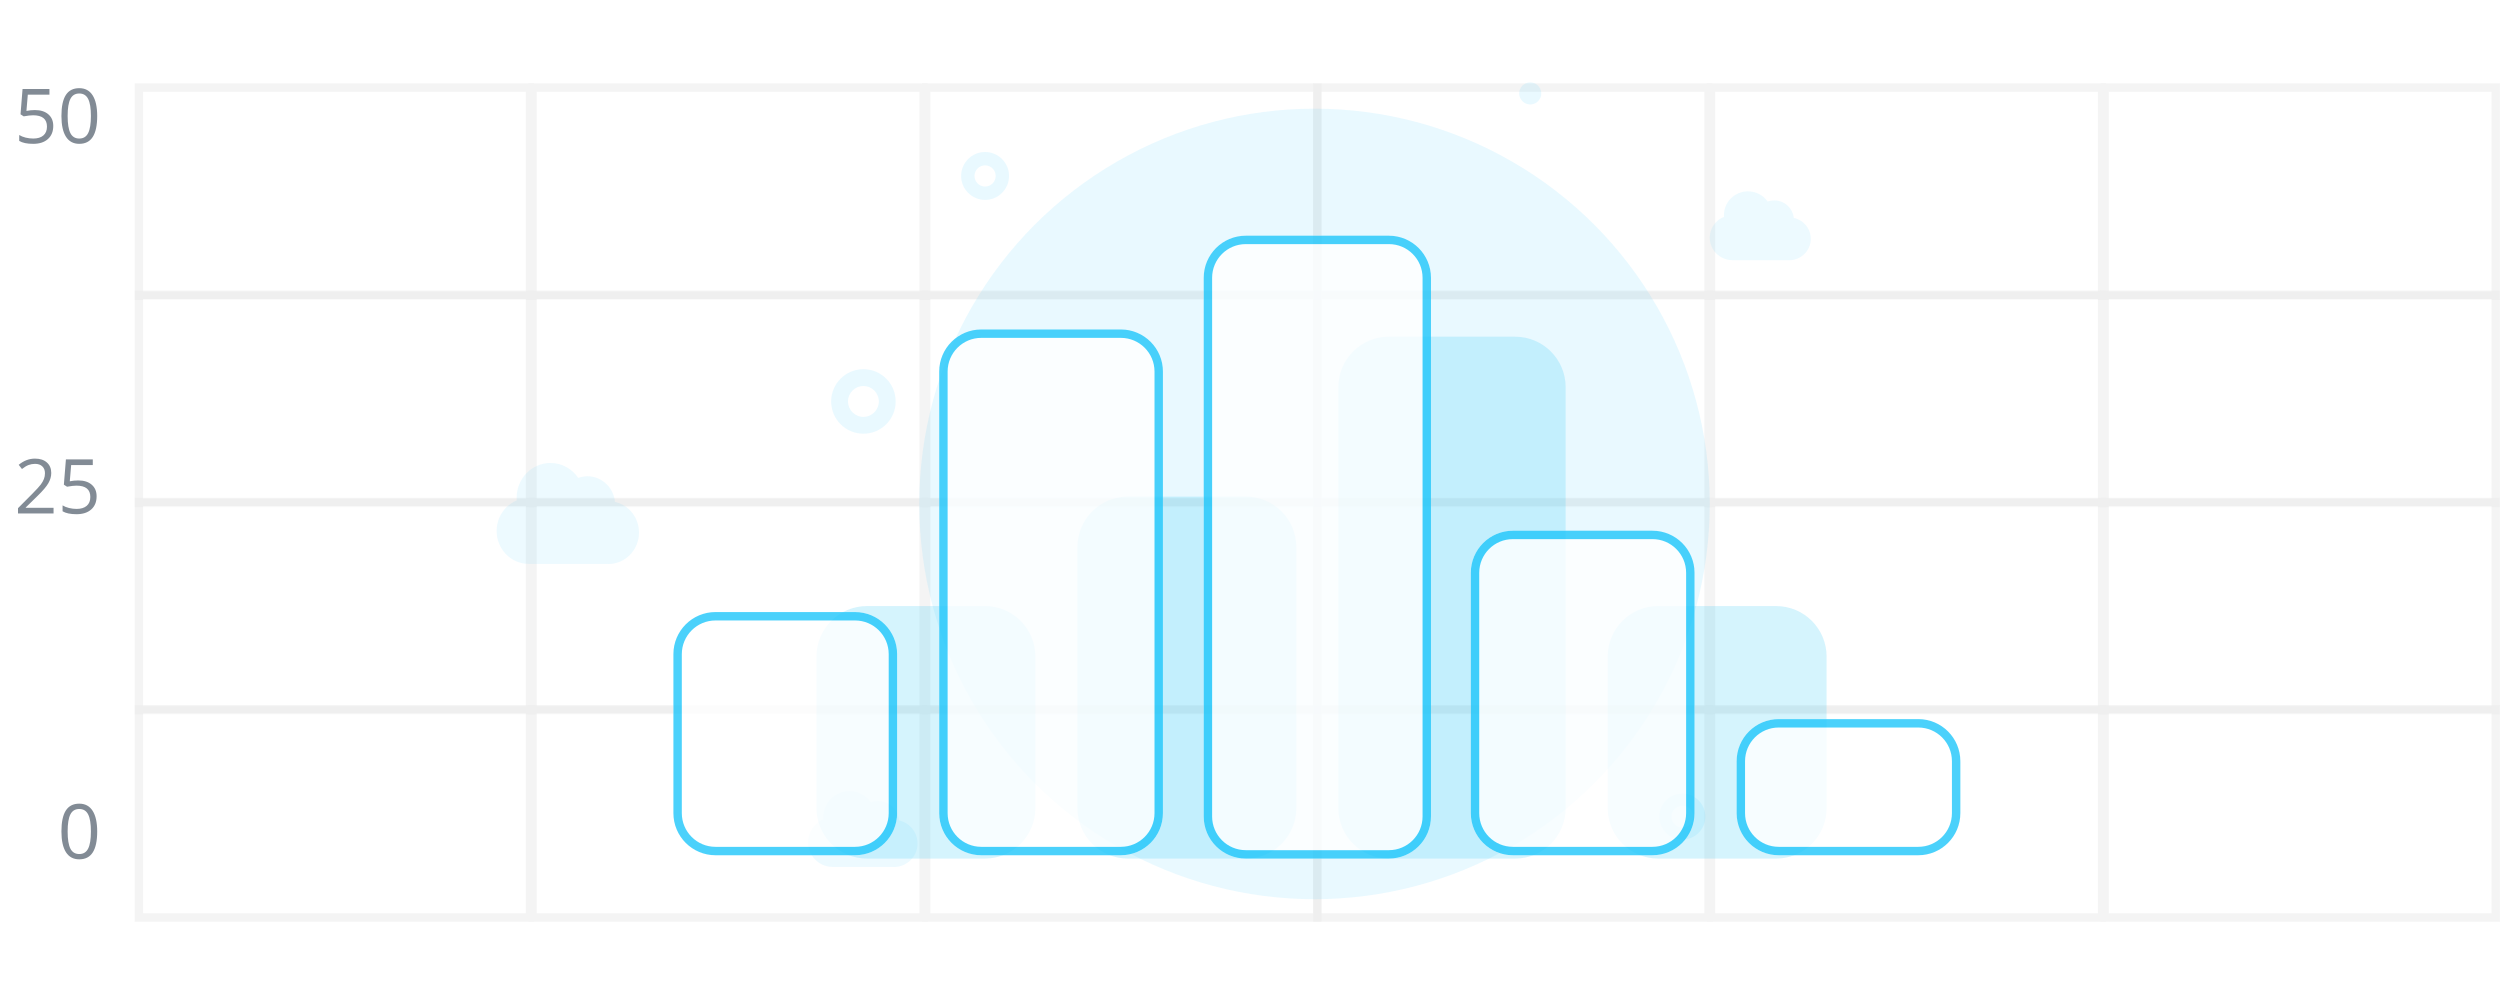 <svg width="297" height="118" viewBox="0 0 297 118" fill="none" xmlns="http://www.w3.org/2000/svg">
<g clip-path="url(#clip0_901_177331)">
<g opacity="0.57">
<rect x="16.5" y="10.403" width="46.472" height="24.737" fill="white" stroke="#ECECEC"/>
<rect x="63.264" y="10.403" width="46.472" height="24.737" fill="white" stroke="#ECECEC"/>
<rect x="110.028" y="10.403" width="46.472" height="24.737" fill="white" stroke="#ECECEC"/>
</g>
<g opacity="0.57">
<rect x="16.5" y="35.022" width="46.472" height="24.737" fill="white" stroke="#ECECEC"/>
<rect x="63.264" y="35.022" width="46.472" height="24.737" fill="white" stroke="#ECECEC"/>
<rect x="110.028" y="35.022" width="46.472" height="24.737" fill="white" stroke="#ECECEC"/>
</g>
<g opacity="0.57">
<rect x="16.5" y="59.64" width="46.472" height="24.737" fill="white" stroke="#ECECEC"/>
<rect x="63.264" y="59.64" width="46.472" height="24.737" fill="white" stroke="#ECECEC"/>
<rect x="110.028" y="59.64" width="46.472" height="24.737" fill="white" stroke="#ECECEC"/>
</g>
<g opacity="0.57">
<rect x="16.5" y="84.258" width="46.472" height="24.737" fill="white" stroke="#ECECEC"/>
<rect x="63.264" y="84.258" width="46.472" height="24.737" fill="white" stroke="#ECECEC"/>
<rect x="110.028" y="84.258" width="46.472" height="24.737" fill="white" stroke="#ECECEC"/>
</g>
<g opacity="0.57">
<rect x="156.5" y="10.403" width="46.472" height="24.737" fill="white" stroke="#ECECEC"/>
<rect x="203.264" y="10.403" width="46.472" height="24.737" fill="white" stroke="#ECECEC"/>
<rect x="250.027" y="10.403" width="46.472" height="24.737" fill="white" stroke="#ECECEC"/>
</g>
<g opacity="0.57">
<rect x="156.5" y="35.022" width="46.472" height="24.737" fill="white" stroke="#ECECEC"/>
<rect x="203.264" y="35.022" width="46.472" height="24.737" fill="white" stroke="#ECECEC"/>
<rect x="250.027" y="35.022" width="46.472" height="24.737" fill="white" stroke="#ECECEC"/>
</g>
<g opacity="0.57">
<rect x="156.5" y="59.64" width="46.472" height="24.737" fill="white" stroke="#ECECEC"/>
<rect x="203.264" y="59.64" width="46.472" height="24.737" fill="white" stroke="#ECECEC"/>
<rect x="250.027" y="59.64" width="46.472" height="24.737" fill="white" stroke="#ECECEC"/>
</g>
<g opacity="0.57">
<rect x="156.5" y="84.258" width="46.472" height="24.737" fill="white" stroke="#ECECEC"/>
<rect x="203.264" y="84.258" width="46.472" height="24.737" fill="white" stroke="#ECECEC"/>
<rect x="250.027" y="84.258" width="46.472" height="24.737" fill="white" stroke="#ECECEC"/>
</g>
<path d="M4.147 13.076C4.824 13.076 5.355 13.244 5.742 13.581C6.132 13.915 6.327 14.373 6.327 14.957C6.327 15.622 6.114 16.143 5.689 16.521C5.268 16.899 4.685 17.088 3.94 17.088C3.217 17.088 2.665 16.972 2.284 16.741V16.038C2.489 16.169 2.744 16.273 3.048 16.35C3.353 16.423 3.653 16.459 3.949 16.459C4.465 16.459 4.865 16.338 5.149 16.095C5.436 15.852 5.58 15.5 5.58 15.04C5.58 14.144 5.03 13.695 3.932 13.695C3.653 13.695 3.281 13.738 2.815 13.823L2.438 13.581L2.679 10.575H5.874V11.248H3.303L3.141 13.177C3.478 13.109 3.813 13.076 4.147 13.076ZM11.547 13.779C11.547 14.889 11.372 15.718 11.02 16.266C10.671 16.814 10.137 17.088 9.416 17.088C8.725 17.088 8.199 16.808 7.838 16.248C7.478 15.686 7.298 14.863 7.298 13.779C7.298 12.66 7.472 11.829 7.821 11.287C8.169 10.745 8.701 10.474 9.416 10.474C10.113 10.474 10.642 10.757 11.002 11.322C11.366 11.888 11.547 12.707 11.547 13.779ZM8.036 13.779C8.036 14.713 8.146 15.395 8.366 15.822C8.585 16.247 8.936 16.459 9.416 16.459C9.902 16.459 10.254 16.244 10.471 15.813C10.69 15.38 10.8 14.702 10.8 13.779C10.8 12.856 10.69 12.181 10.471 11.753C10.254 11.322 9.902 11.107 9.416 11.107C8.936 11.107 8.585 11.319 8.366 11.744C8.146 12.166 8.036 12.844 8.036 13.779Z" fill="#828B95"/>
<path d="M6.362 61H2.139V60.372L3.831 58.671C4.346 58.149 4.686 57.777 4.85 57.555C5.014 57.332 5.137 57.115 5.219 56.904C5.301 56.693 5.342 56.466 5.342 56.223C5.342 55.88 5.238 55.609 5.03 55.41C4.822 55.208 4.534 55.107 4.165 55.107C3.898 55.107 3.645 55.151 3.404 55.239C3.167 55.327 2.902 55.486 2.609 55.718L2.222 55.221C2.814 54.729 3.458 54.483 4.156 54.483C4.759 54.483 5.232 54.638 5.575 54.949C5.918 55.256 6.089 55.671 6.089 56.192C6.089 56.6 5.975 57.002 5.747 57.401C5.518 57.799 5.09 58.303 4.463 58.913L3.057 60.288V60.323H6.362V61ZM9.297 57.076C9.974 57.076 10.506 57.244 10.893 57.581C11.282 57.915 11.477 58.373 11.477 58.956C11.477 59.622 11.265 60.143 10.84 60.521C10.418 60.899 9.835 61.088 9.091 61.088C8.367 61.088 7.815 60.972 7.434 60.741V60.038C7.639 60.169 7.894 60.273 8.199 60.35C8.503 60.423 8.804 60.459 9.1 60.459C9.615 60.459 10.015 60.338 10.299 60.095C10.586 59.852 10.73 59.5 10.73 59.04C10.73 58.144 10.181 57.695 9.082 57.695C8.804 57.695 8.432 57.738 7.966 57.823L7.588 57.581L7.83 54.575H11.024V55.248H8.454L8.291 57.177C8.628 57.109 8.963 57.076 9.297 57.076Z" fill="#828B95"/>
<path d="M11.547 98.779C11.547 99.889 11.372 100.718 11.02 101.266C10.671 101.814 10.137 102.088 9.416 102.088C8.725 102.088 8.199 101.808 7.838 101.249C7.478 100.686 7.298 99.863 7.298 98.779C7.298 97.66 7.472 96.829 7.821 96.287C8.169 95.745 8.701 95.474 9.416 95.474C10.113 95.474 10.642 95.757 11.002 96.322C11.366 96.888 11.547 97.707 11.547 98.779ZM8.036 98.779C8.036 99.713 8.146 100.395 8.366 100.822C8.585 101.247 8.936 101.459 9.416 101.459C9.902 101.459 10.254 101.244 10.471 100.813C10.69 100.38 10.8 99.702 10.8 98.779C10.8 97.856 10.69 97.181 10.471 96.753C10.254 96.322 9.902 96.107 9.416 96.107C8.936 96.107 8.585 96.319 8.366 96.744C8.146 97.166 8.036 97.844 8.036 98.779Z" fill="#828B95"/>
<path fill-rule="evenodd" clip-rule="evenodd" d="M102.574 51.525C104.69 51.525 106.406 49.809 106.406 47.692C106.406 45.576 104.69 43.86 102.574 43.86C100.457 43.86 98.742 45.576 98.742 47.692C98.742 49.809 100.457 51.525 102.574 51.525ZM102.574 49.525C103.586 49.525 104.406 48.704 104.406 47.693C104.406 46.681 103.586 45.86 102.574 45.86C101.562 45.86 100.742 46.681 100.742 47.693C100.742 48.704 101.562 49.525 102.574 49.525Z" fill="url(#paint0_linear_901_177331)" fill-opacity="0.1"/>
<path fill-rule="evenodd" clip-rule="evenodd" d="M117.028 23.748C118.6 23.748 119.873 22.474 119.873 20.903C119.873 19.331 118.6 18.058 117.028 18.058C115.457 18.058 114.183 19.331 114.183 20.903C114.183 22.474 115.457 23.748 117.028 23.748ZM117.028 22.162C117.723 22.162 118.287 21.598 118.287 20.903C118.287 20.208 117.723 19.644 117.028 19.644C116.333 19.644 115.769 20.208 115.769 20.903C115.769 21.598 116.333 22.162 117.028 22.162Z" fill="url(#paint1_linear_901_177331)" fill-opacity="0.1"/>
<path d="M183.104 11.099C183.104 11.823 182.516 12.411 181.791 12.411C181.067 12.411 180.479 11.823 180.479 11.099C180.479 10.374 181.067 9.786 181.791 9.786C182.516 9.786 183.104 10.374 183.104 11.099Z" fill="url(#paint2_linear_901_177331)" fill-opacity="0.1"/>
<path fill-rule="evenodd" clip-rule="evenodd" d="M199.866 99.744C201.373 99.744 202.595 98.522 202.595 97.015C202.595 95.509 201.373 94.287 199.866 94.287C198.36 94.287 197.138 95.509 197.138 97.015C197.138 98.522 198.36 99.744 199.866 99.744ZM199.866 98.324C200.589 98.324 201.175 97.738 201.175 97.015C201.175 96.293 200.589 95.707 199.866 95.707C199.144 95.707 198.558 96.293 198.558 97.015C198.558 97.738 199.144 98.324 199.866 98.324Z" fill="url(#paint3_linear_901_177331)" fill-opacity="0.1"/>
<circle cx="156.163" cy="59.868" r="46.957" fill="url(#paint4_linear_901_177331)" fill-opacity="0.1"/>
<path opacity="0.08" fill-rule="evenodd" clip-rule="evenodd" d="M106.047 102.995H99.036C98.976 102.995 98.917 102.993 98.858 102.989C97.273 102.953 96 101.654 96 100.057C96.001 99.278 96.309 98.532 96.859 97.982C97.14 97.7 97.473 97.481 97.835 97.335C97.829 97.256 97.826 97.176 97.826 97.095C97.827 96.274 98.153 95.486 98.733 94.906C99.312 94.325 100.098 93.999 100.917 94C101.967 94.001 102.893 94.527 103.45 95.331C103.715 95.237 103.999 95.186 104.296 95.186C105.606 95.187 106.682 96.188 106.807 97.469C108.062 97.743 109.001 98.864 109 100.205C108.999 101.749 107.749 103.001 106.208 103C106.154 103 106.1 102.998 106.047 102.995V102.995Z" fill="#1EC6FA"/>
<path opacity="0.08" fill-rule="evenodd" clip-rule="evenodd" d="M72.071 66.996H62.95C62.872 66.996 62.795 66.994 62.718 66.988C60.657 66.939 59 65.207 59 63.077C59.001 62.039 59.403 61.044 60.117 60.31C60.483 59.934 60.917 59.642 61.388 59.448C61.38 59.342 61.376 59.235 61.376 59.128C61.377 58.032 61.801 56.982 62.555 56.208C63.309 55.434 64.332 54.999 65.397 55C66.763 55.002 67.968 55.703 68.693 56.774C69.037 56.649 69.407 56.581 69.793 56.581C71.497 56.583 72.897 57.919 73.059 59.626C74.692 59.992 75.914 61.487 75.913 63.275C75.911 65.335 74.285 67.004 72.281 67.003C72.21 67.003 72.141 67.001 72.071 66.996V66.996Z" fill="#1EC6FA"/>
<path opacity="0.08" fill-rule="evenodd" clip-rule="evenodd" d="M212.395 30.912H205.922C205.867 30.912 205.812 30.91 205.757 30.906C204.294 30.873 203.119 29.692 203.119 28.24C203.119 27.532 203.404 26.853 203.911 26.353C204.171 26.096 204.479 25.898 204.813 25.765C204.808 25.693 204.805 25.62 204.805 25.547C204.805 24.8 205.106 24.084 205.642 23.556C206.177 23.028 206.902 22.732 207.659 22.732C208.628 22.734 209.483 23.212 209.997 23.942C210.241 23.857 210.504 23.81 210.778 23.811C211.988 23.812 212.981 24.722 213.096 25.887C214.255 26.136 215.122 27.155 215.121 28.374C215.12 29.779 213.966 30.917 212.544 30.916C212.494 30.916 212.444 30.915 212.395 30.912V30.912Z" fill="#1EC6FA"/>
<g opacity="0.2">
<g filter="url(#filter0_d_901_177331)">
<path d="M134 101C130.686 101 128 98.314 128 95L128 64C128 60.686 130.686 58 134 58L148 58C151.314 58 154 60.686 154 64L154 95C154 98.314 151.314 101 148 101L134 101Z" fill="#2FC6F6"/>
</g>
<g filter="url(#filter1_d_901_177331)">
<path d="M165 101C161.686 101 159 98.314 159 95L159 45C159 41.686 161.686 39 165 39L180 39C183.314 39 186 41.686 186 45L186 95C186 98.314 183.314 101 180 101L165 101Z" fill="#2FC6F6"/>
</g>
<g filter="url(#filter2_d_901_177331)">
<path d="M197 101C193.686 101 191 98.314 191 95L191 77C191 73.686 193.686 71 197 71L211 71C214.314 71 217 73.686 217 77L217 95C217 98.314 214.314 101 211 101L197 101Z" fill="#2FC6F6"/>
</g>
<g filter="url(#filter3_d_901_177331)">
<path d="M103 101C99.686 101 97 98.314 97 95L97 77C97 73.686 99.686 71 103 71L117 71C120.314 71 123 73.686 123 77L123 95C123 98.314 120.314 101 117 101L103 101Z" fill="#2FC6F6"/>
</g>
</g>
<g opacity="0.8" filter="url(#filter4_d_901_177331)">
<path d="M116.578 100.604C113.816 100.604 111.578 98.365 111.578 95.603L111.578 43.139C111.578 40.378 113.816 38.139 116.578 38.139L133.156 38.139C135.917 38.139 138.156 40.378 138.156 43.139L138.156 95.603C138.156 98.365 135.917 100.604 133.156 100.604L116.578 100.604Z" fill="white"/>
<path d="M112.078 95.603L112.078 43.139C112.078 40.654 114.093 38.639 116.578 38.639L133.156 38.639C135.641 38.639 137.656 40.654 137.656 43.139L137.656 95.603C137.656 98.089 135.641 100.104 133.156 100.104L116.578 100.104C114.093 100.104 112.078 98.089 112.078 95.603Z" stroke="#1EC6FA"/>
</g>
<g opacity="0.8" filter="url(#filter5_d_901_177331)">
<path d="M85 100.604C82.239 100.604 80 98.365 80 95.603L80 76.712C80 73.951 82.239 71.712 85 71.712L101.578 71.712C104.339 71.712 106.578 73.951 106.578 76.712L106.578 95.603C106.578 98.365 104.339 100.604 101.578 100.604L85 100.604Z" fill="white"/>
<path d="M80.5 95.603L80.5 76.712C80.5 74.227 82.515 72.212 85 72.212L101.578 72.212C104.063 72.212 106.078 74.227 106.078 76.712L106.078 95.603C106.078 98.089 104.063 100.104 101.578 100.104L85 100.104C82.515 100.104 80.5 98.089 80.5 95.603Z" stroke="#1EC6FA"/>
</g>
<g opacity="0.8" filter="url(#filter6_d_901_177331)">
<path d="M148 101C145.239 101 143 98.761 143 96L143 32C143 29.239 145.239 27 148 27L165 27C167.761 27 170 29.239 170 32L170 96C170 98.761 167.761 101 165 101L148 101Z" fill="white"/>
<path d="M143.5 96L143.5 32C143.5 29.515 145.515 27.5 148 27.5L165 27.5C167.485 27.5 169.5 29.515 169.5 32L169.5 96C169.5 98.485 167.485 100.5 165 100.5L148 100.5C145.515 100.5 143.5 98.485 143.5 96Z" stroke="#1EC6FA"/>
</g>
<g opacity="0.8" filter="url(#filter7_d_901_177331)">
<path d="M179.733 100.604C176.972 100.604 174.733 98.365 174.733 95.603L174.733 67.047C174.733 64.286 176.972 62.047 179.733 62.047L196.311 62.047C199.073 62.047 201.311 64.286 201.311 67.047L201.311 95.603C201.311 98.365 199.073 100.604 196.311 100.604L179.733 100.604Z" fill="white"/>
<path d="M175.233 95.603L175.233 67.047C175.233 64.562 177.248 62.547 179.733 62.547L196.311 62.547C198.796 62.547 200.811 64.562 200.811 67.047L200.811 95.603C200.811 98.089 198.796 100.104 196.311 100.104L179.733 100.104C177.248 100.104 175.233 98.089 175.233 95.603Z" stroke="#1EC6FA"/>
</g>
<g opacity="0.8" filter="url(#filter8_d_901_177331)">
<path d="M211.312 100.604C208.55 100.604 206.312 98.365 206.312 95.603L206.312 89.429C206.312 86.668 208.55 84.429 211.312 84.429L227.889 84.429C230.651 84.429 232.889 86.668 232.889 89.429L232.889 95.603C232.889 98.365 230.651 100.604 227.889 100.604L211.312 100.604Z" fill="white"/>
<path d="M206.812 95.603L206.812 89.429C206.812 86.944 208.826 84.929 211.312 84.929L227.889 84.929C230.375 84.929 232.389 86.944 232.389 89.429L232.389 95.603C232.389 98.089 230.375 100.104 227.889 100.104L211.312 100.104C208.826 100.104 206.812 98.089 206.812 95.603Z" stroke="#1EC6FA"/>
</g>
</g>
<defs>
<filter id="filter0_d_901_177331" x="125" y="56" width="32" height="49" filterUnits="userSpaceOnUse" color-interpolation-filters="sRGB">
<feFlood flood-opacity="0" result="BackgroundImageFix"/>
<feColorMatrix in="SourceAlpha" type="matrix" values="0 0 0 0 0 0 0 0 0 0 0 0 0 0 0 0 0 0 127 0" result="hardAlpha"/>
<feOffset dy="1"/>
<feGaussianBlur stdDeviation="1.5"/>
<feComposite in2="hardAlpha" operator="out"/>
<feColorMatrix type="matrix" values="0 0 0 0 0 0 0 0 0 0.294 0 0 0 0 0.388 0 0 0 0.09 0"/>
<feBlend mode="normal" in2="BackgroundImageFix" result="effect1_dropShadow_901_177331"/>
<feBlend mode="normal" in="SourceGraphic" in2="effect1_dropShadow_901_177331" result="shape"/>
</filter>
<filter id="filter1_d_901_177331" x="156" y="37" width="33" height="68" filterUnits="userSpaceOnUse" color-interpolation-filters="sRGB">
<feFlood flood-opacity="0" result="BackgroundImageFix"/>
<feColorMatrix in="SourceAlpha" type="matrix" values="0 0 0 0 0 0 0 0 0 0 0 0 0 0 0 0 0 0 127 0" result="hardAlpha"/>
<feOffset dy="1"/>
<feGaussianBlur stdDeviation="1.5"/>
<feComposite in2="hardAlpha" operator="out"/>
<feColorMatrix type="matrix" values="0 0 0 0 0 0 0 0 0 0.294 0 0 0 0 0.388 0 0 0 0.09 0"/>
<feBlend mode="normal" in2="BackgroundImageFix" result="effect1_dropShadow_901_177331"/>
<feBlend mode="normal" in="SourceGraphic" in2="effect1_dropShadow_901_177331" result="shape"/>
</filter>
<filter id="filter2_d_901_177331" x="188" y="69" width="32" height="36" filterUnits="userSpaceOnUse" color-interpolation-filters="sRGB">
<feFlood flood-opacity="0" result="BackgroundImageFix"/>
<feColorMatrix in="SourceAlpha" type="matrix" values="0 0 0 0 0 0 0 0 0 0 0 0 0 0 0 0 0 0 127 0" result="hardAlpha"/>
<feOffset dy="1"/>
<feGaussianBlur stdDeviation="1.5"/>
<feComposite in2="hardAlpha" operator="out"/>
<feColorMatrix type="matrix" values="0 0 0 0 0 0 0 0 0 0.294 0 0 0 0 0.388 0 0 0 0.09 0"/>
<feBlend mode="normal" in2="BackgroundImageFix" result="effect1_dropShadow_901_177331"/>
<feBlend mode="normal" in="SourceGraphic" in2="effect1_dropShadow_901_177331" result="shape"/>
</filter>
<filter id="filter3_d_901_177331" x="94" y="69" width="32" height="36" filterUnits="userSpaceOnUse" color-interpolation-filters="sRGB">
<feFlood flood-opacity="0" result="BackgroundImageFix"/>
<feColorMatrix in="SourceAlpha" type="matrix" values="0 0 0 0 0 0 0 0 0 0 0 0 0 0 0 0 0 0 127 0" result="hardAlpha"/>
<feOffset dy="1"/>
<feGaussianBlur stdDeviation="1.5"/>
<feComposite in2="hardAlpha" operator="out"/>
<feColorMatrix type="matrix" values="0 0 0 0 0 0 0 0 0 0.294 0 0 0 0 0.388 0 0 0 0.09 0"/>
<feBlend mode="normal" in2="BackgroundImageFix" result="effect1_dropShadow_901_177331"/>
<feBlend mode="normal" in="SourceGraphic" in2="effect1_dropShadow_901_177331" result="shape"/>
</filter>
<filter id="filter4_d_901_177331" x="108.578" y="36.139" width="32.578" height="68.465" filterUnits="userSpaceOnUse" color-interpolation-filters="sRGB">
<feFlood flood-opacity="0" result="BackgroundImageFix"/>
<feColorMatrix in="SourceAlpha" type="matrix" values="0 0 0 0 0 0 0 0 0 0 0 0 0 0 0 0 0 0 127 0" result="hardAlpha"/>
<feOffset dy="1"/>
<feGaussianBlur stdDeviation="1.5"/>
<feComposite in2="hardAlpha" operator="out"/>
<feColorMatrix type="matrix" values="0 0 0 0 0 0 0 0 0 0.294 0 0 0 0 0.388 0 0 0 0.09 0"/>
<feBlend mode="normal" in2="BackgroundImageFix" result="effect1_dropShadow_901_177331"/>
<feBlend mode="normal" in="SourceGraphic" in2="effect1_dropShadow_901_177331" result="shape"/>
</filter>
<filter id="filter5_d_901_177331" x="77" y="69.712" width="32.578" height="34.892" filterUnits="userSpaceOnUse" color-interpolation-filters="sRGB">
<feFlood flood-opacity="0" result="BackgroundImageFix"/>
<feColorMatrix in="SourceAlpha" type="matrix" values="0 0 0 0 0 0 0 0 0 0 0 0 0 0 0 0 0 0 127 0" result="hardAlpha"/>
<feOffset dy="1"/>
<feGaussianBlur stdDeviation="1.5"/>
<feComposite in2="hardAlpha" operator="out"/>
<feColorMatrix type="matrix" values="0 0 0 0 0 0 0 0 0 0.294 0 0 0 0 0.388 0 0 0 0.09 0"/>
<feBlend mode="normal" in2="BackgroundImageFix" result="effect1_dropShadow_901_177331"/>
<feBlend mode="normal" in="SourceGraphic" in2="effect1_dropShadow_901_177331" result="shape"/>
</filter>
<filter id="filter6_d_901_177331" x="140" y="25" width="33" height="80" filterUnits="userSpaceOnUse" color-interpolation-filters="sRGB">
<feFlood flood-opacity="0" result="BackgroundImageFix"/>
<feColorMatrix in="SourceAlpha" type="matrix" values="0 0 0 0 0 0 0 0 0 0 0 0 0 0 0 0 0 0 127 0" result="hardAlpha"/>
<feOffset dy="1"/>
<feGaussianBlur stdDeviation="1.5"/>
<feComposite in2="hardAlpha" operator="out"/>
<feColorMatrix type="matrix" values="0 0 0 0 0 0 0 0 0 0.294 0 0 0 0 0.388 0 0 0 0.09 0"/>
<feBlend mode="normal" in2="BackgroundImageFix" result="effect1_dropShadow_901_177331"/>
<feBlend mode="normal" in="SourceGraphic" in2="effect1_dropShadow_901_177331" result="shape"/>
</filter>
<filter id="filter7_d_901_177331" x="171.733" y="60.047" width="32.578" height="44.557" filterUnits="userSpaceOnUse" color-interpolation-filters="sRGB">
<feFlood flood-opacity="0" result="BackgroundImageFix"/>
<feColorMatrix in="SourceAlpha" type="matrix" values="0 0 0 0 0 0 0 0 0 0 0 0 0 0 0 0 0 0 127 0" result="hardAlpha"/>
<feOffset dy="1"/>
<feGaussianBlur stdDeviation="1.5"/>
<feComposite in2="hardAlpha" operator="out"/>
<feColorMatrix type="matrix" values="0 0 0 0 0 0 0 0 0 0.294 0 0 0 0 0.388 0 0 0 0.09 0"/>
<feBlend mode="normal" in2="BackgroundImageFix" result="effect1_dropShadow_901_177331"/>
<feBlend mode="normal" in="SourceGraphic" in2="effect1_dropShadow_901_177331" result="shape"/>
</filter>
<filter id="filter8_d_901_177331" x="203.312" y="82.429" width="32.578" height="22.175" filterUnits="userSpaceOnUse" color-interpolation-filters="sRGB">
<feFlood flood-opacity="0" result="BackgroundImageFix"/>
<feColorMatrix in="SourceAlpha" type="matrix" values="0 0 0 0 0 0 0 0 0 0 0 0 0 0 0 0 0 0 127 0" result="hardAlpha"/>
<feOffset dy="1"/>
<feGaussianBlur stdDeviation="1.5"/>
<feComposite in2="hardAlpha" operator="out"/>
<feColorMatrix type="matrix" values="0 0 0 0 0 0 0 0 0 0.294 0 0 0 0 0.388 0 0 0 0.09 0"/>
<feBlend mode="normal" in2="BackgroundImageFix" result="effect1_dropShadow_901_177331"/>
<feBlend mode="normal" in="SourceGraphic" in2="effect1_dropShadow_901_177331" result="shape"/>
</filter>
<linearGradient id="paint0_linear_901_177331" x1="102.574" y1="43.86" x2="102.574" y2="51.525" gradientUnits="userSpaceOnUse">
<stop stop-color="#1EC6FA"/>
<stop offset="1" stop-color="#1EC6FA"/>
</linearGradient>
<linearGradient id="paint1_linear_901_177331" x1="117.028" y1="18.058" x2="117.028" y2="23.748" gradientUnits="userSpaceOnUse">
<stop stop-color="#1EC6FA"/>
<stop offset="1" stop-color="#1EC6FA"/>
</linearGradient>
<linearGradient id="paint2_linear_901_177331" x1="173.715" y1="7.409" x2="173.715" y2="13.1" gradientUnits="userSpaceOnUse">
<stop stop-color="#1EC6FA"/>
<stop offset="1" stop-color="#1EC6FA"/>
</linearGradient>
<linearGradient id="paint3_linear_901_177331" x1="199.866" y1="94.287" x2="199.866" y2="99.744" gradientUnits="userSpaceOnUse">
<stop stop-color="#1EC6FA"/>
<stop offset="1" stop-color="#1EC6FA"/>
</linearGradient>
<linearGradient id="paint4_linear_901_177331" x1="156.163" y1="12.911" x2="156.163" y2="106.826" gradientUnits="userSpaceOnUse">
<stop stop-color="#1EC6FA"/>
<stop offset="1" stop-color="#1EC6FA"/>
</linearGradient>
<clipPath id="clip0_901_177331">
<rect width="297" height="118" fill="white"/>
</clipPath>
</defs>
</svg>
